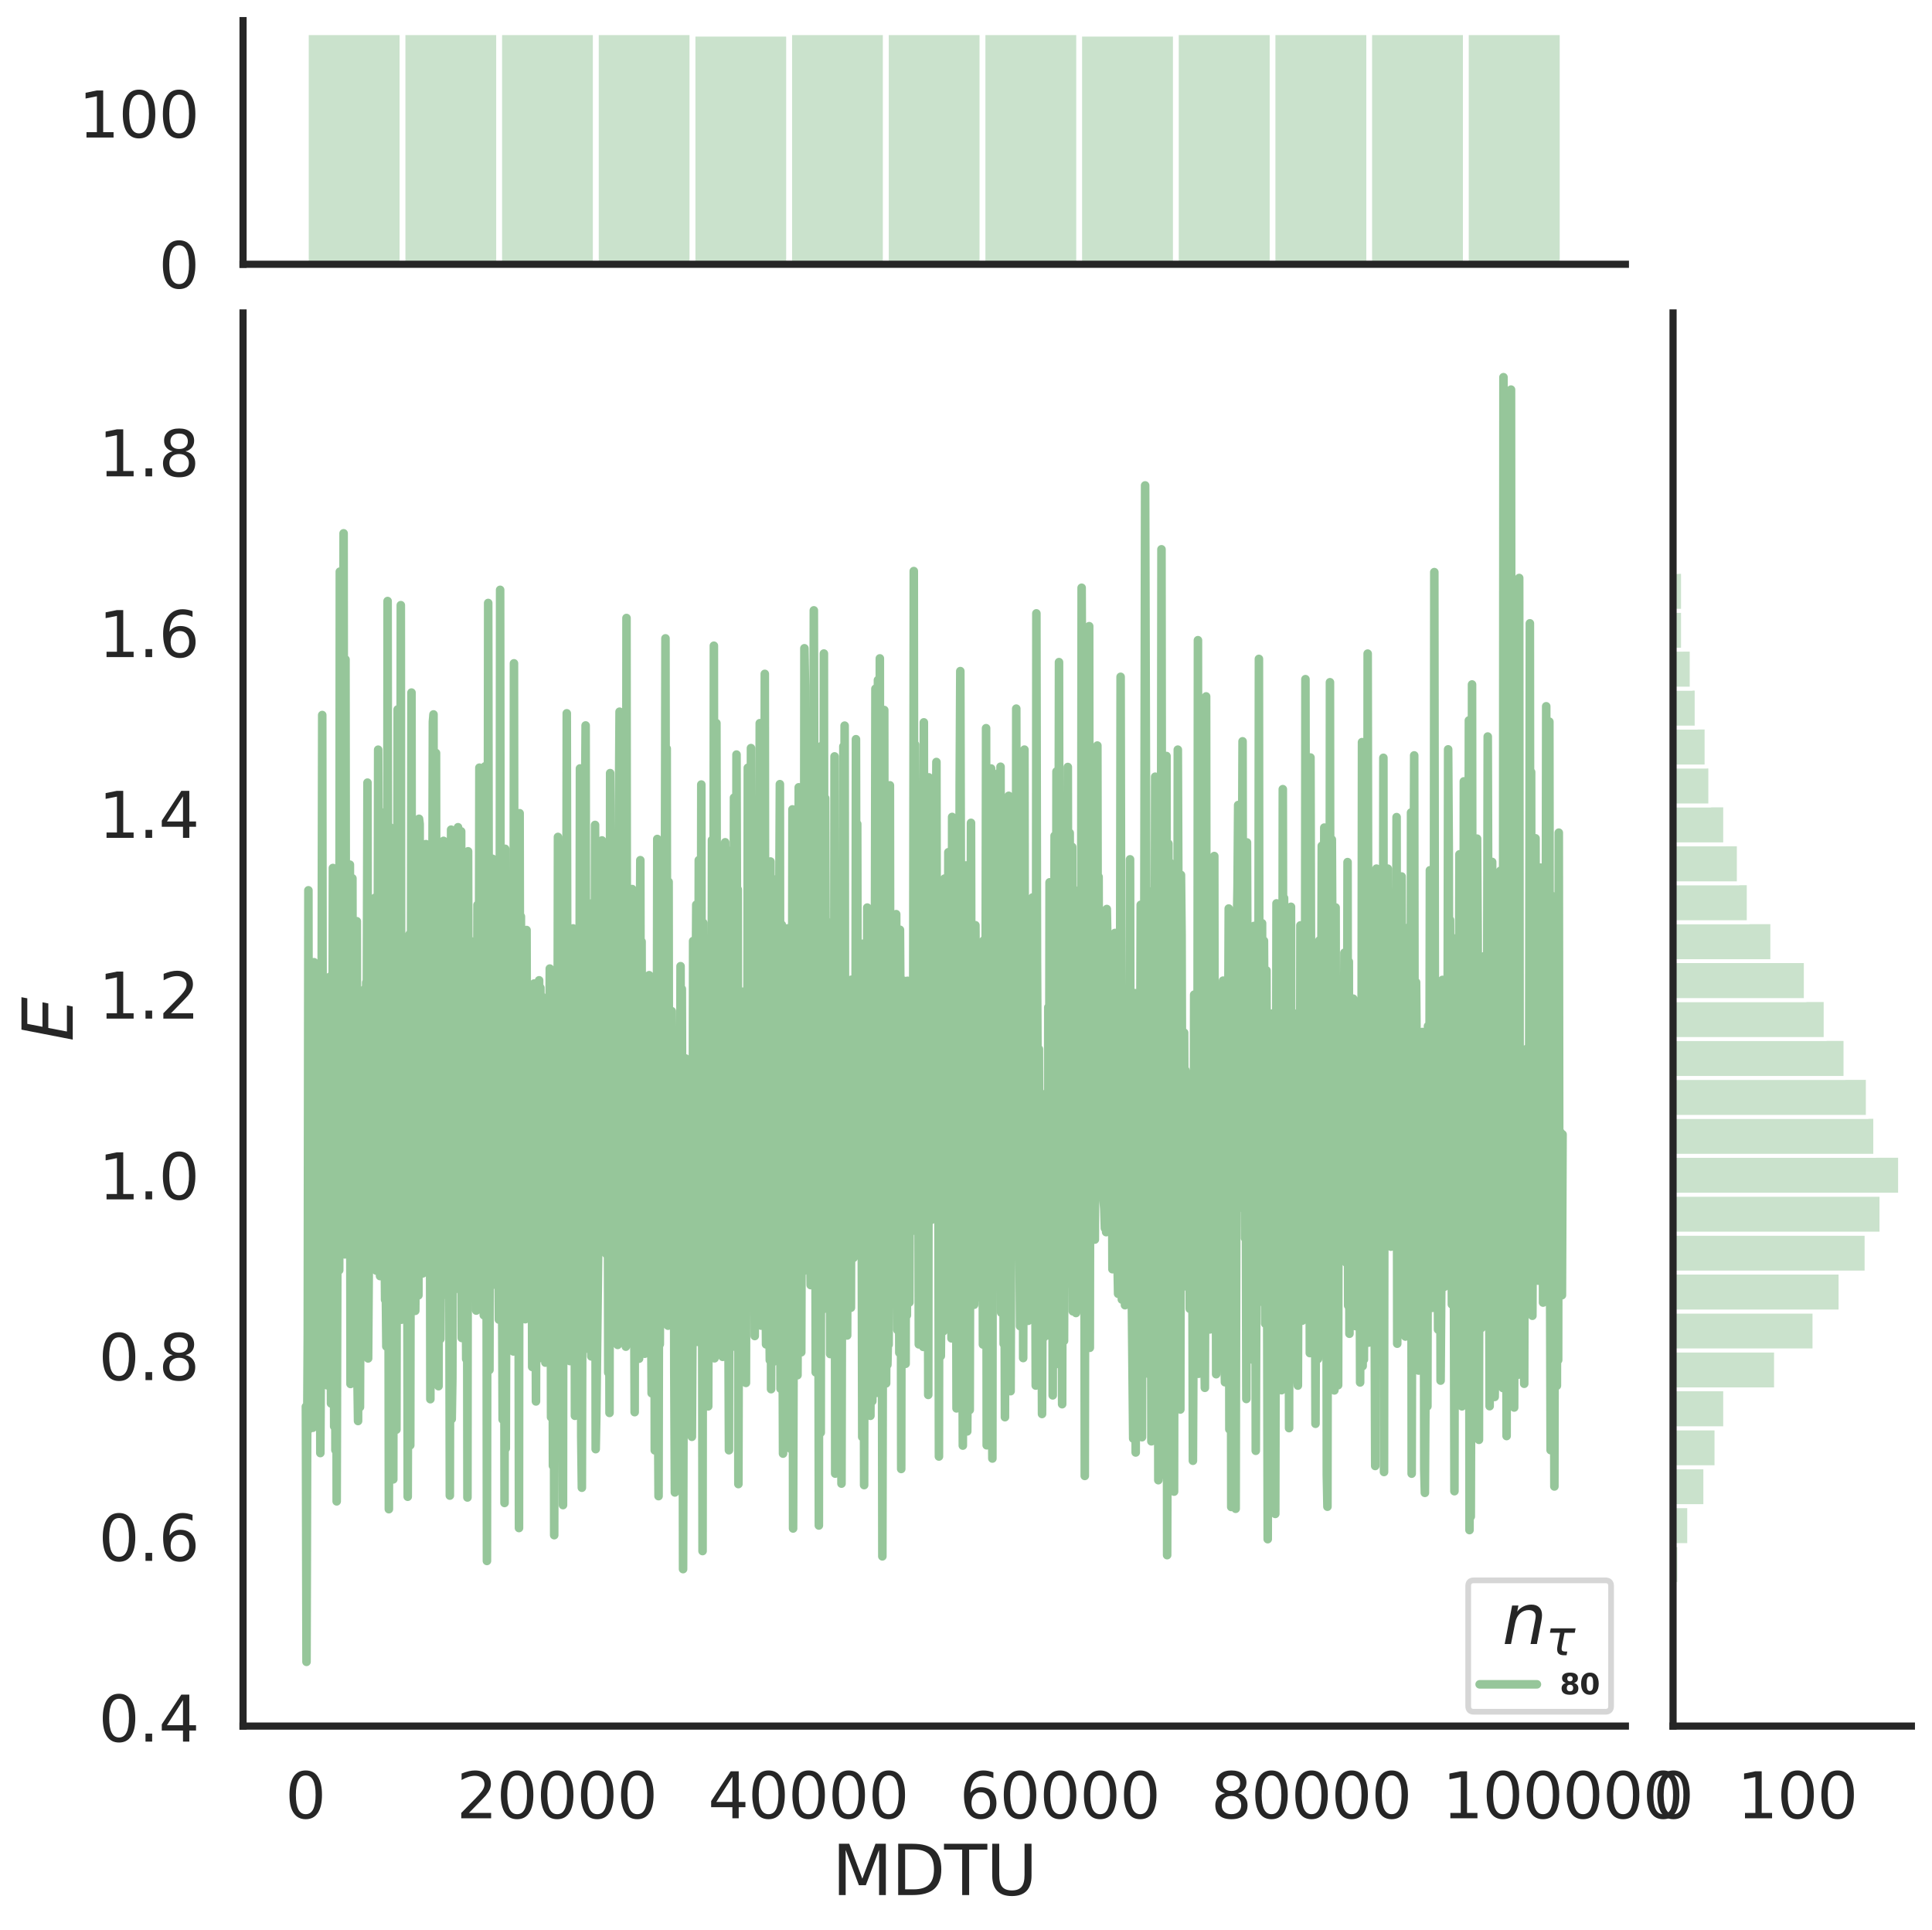 <?xml version="1.0" encoding="utf-8" standalone="no"?>
<!DOCTYPE svg PUBLIC "-//W3C//DTD SVG 1.1//EN"
  "http://www.w3.org/Graphics/SVG/1.1/DTD/svg11.dtd">
<svg height="674.159pt" version="1.1" viewBox="0 0 674.984 674.159" width="674.984pt" xmlns="http://www.w3.org/2000/svg" xmlns:xlink="http://www.w3.org/1999/xlink">
 <defs>
  <style type="text/css">*{stroke-linecap:butt;stroke-linejoin:round;}</style>
 </defs>
 <g id="figure_1">
  <g id="patch_1">
   <path d="M 0 674.159 
L 674.984 674.159 
L 674.984 0 
L 0 0 
z
" style="fill:#ffffff;"/>
  </g>
  <g id="axes_1">
   <g id="patch_2">
    <path d="M 84.914 602.94 
L 567.864 602.94 
L 567.864 109.327 
L 84.914 109.327 
z
" style="fill:none;"/>
   </g>
   <g id="matplotlib.axis_1">
    <g id="xtick_1">
     <g id="text_1">
      <!-- 0 -->
      <g style="fill:#262626;" transform="translate(99.648 635.157)scale(0.22 -0.22)">
       <defs>
        <path d="M 2034 4250 
Q 1547 4250 1301 3770 
Q 1056 3291 1056 2328 
Q 1056 1369 1301 889 
Q 1547 409 2034 409 
Q 2525 409 2770 889 
Q 3016 1369 3016 2328 
Q 3016 3291 2770 3770 
Q 2525 4250 2034 4250 
z
M 2034 4750 
Q 2819 4750 3233 4129 
Q 3647 3509 3647 2328 
Q 3647 1150 3233 529 
Q 2819 -91 2034 -91 
Q 1250 -91 836 529 
Q 422 1150 422 2328 
Q 422 3509 836 4129 
Q 1250 4750 2034 4750 
z
" id="DejaVuSans-30" transform="scale(0.016)"/>
       </defs>
       <use xlink:href="#DejaVuSans-30"/>
      </g>
     </g>
    </g>
    <g id="xtick_2">
     <g id="text_2">
      <!-- 20000 -->
      <g style="fill:#262626;" transform="translate(159.506 635.157)scale(0.22 -0.22)">
       <defs>
        <path d="M 1228 531 
L 3431 531 
L 3431 0 
L 469 0 
L 469 531 
Q 828 903 1448 1529 
Q 2069 2156 2228 2338 
Q 2531 2678 2651 2914 
Q 2772 3150 2772 3378 
Q 2772 3750 2511 3984 
Q 2250 4219 1831 4219 
Q 1534 4219 1204 4116 
Q 875 4013 500 3803 
L 500 4441 
Q 881 4594 1212 4672 
Q 1544 4750 1819 4750 
Q 2544 4750 2975 4387 
Q 3406 4025 3406 3419 
Q 3406 3131 3298 2873 
Q 3191 2616 2906 2266 
Q 2828 2175 2409 1742 
Q 1991 1309 1228 531 
z
" id="DejaVuSans-32" transform="scale(0.016)"/>
       </defs>
       <use xlink:href="#DejaVuSans-32"/>
       <use x="63.623" xlink:href="#DejaVuSans-30"/>
       <use x="127.246" xlink:href="#DejaVuSans-30"/>
       <use x="190.869" xlink:href="#DejaVuSans-30"/>
       <use x="254.492" xlink:href="#DejaVuSans-30"/>
      </g>
     </g>
    </g>
    <g id="xtick_3">
     <g id="text_3">
      <!-- 40000 -->
      <g style="fill:#262626;" transform="translate(247.359 635.157)scale(0.22 -0.22)">
       <defs>
        <path d="M 2419 4116 
L 825 1625 
L 2419 1625 
L 2419 4116 
z
M 2253 4666 
L 3047 4666 
L 3047 1625 
L 3713 1625 
L 3713 1100 
L 3047 1100 
L 3047 0 
L 2419 0 
L 2419 1100 
L 313 1100 
L 313 1709 
L 2253 4666 
z
" id="DejaVuSans-34" transform="scale(0.016)"/>
       </defs>
       <use xlink:href="#DejaVuSans-34"/>
       <use x="63.623" xlink:href="#DejaVuSans-30"/>
       <use x="127.246" xlink:href="#DejaVuSans-30"/>
       <use x="190.869" xlink:href="#DejaVuSans-30"/>
       <use x="254.492" xlink:href="#DejaVuSans-30"/>
      </g>
     </g>
    </g>
    <g id="xtick_4">
     <g id="text_4">
      <!-- 60000 -->
      <g style="fill:#262626;" transform="translate(335.212 635.157)scale(0.22 -0.22)">
       <defs>
        <path d="M 2113 2584 
Q 1688 2584 1439 2293 
Q 1191 2003 1191 1497 
Q 1191 994 1439 701 
Q 1688 409 2113 409 
Q 2538 409 2786 701 
Q 3034 994 3034 1497 
Q 3034 2003 2786 2293 
Q 2538 2584 2113 2584 
z
M 3366 4563 
L 3366 3988 
Q 3128 4100 2886 4159 
Q 2644 4219 2406 4219 
Q 1781 4219 1451 3797 
Q 1122 3375 1075 2522 
Q 1259 2794 1537 2939 
Q 1816 3084 2150 3084 
Q 2853 3084 3261 2657 
Q 3669 2231 3669 1497 
Q 3669 778 3244 343 
Q 2819 -91 2113 -91 
Q 1303 -91 875 529 
Q 447 1150 447 2328 
Q 447 3434 972 4092 
Q 1497 4750 2381 4750 
Q 2619 4750 2861 4703 
Q 3103 4656 3366 4563 
z
" id="DejaVuSans-36" transform="scale(0.016)"/>
       </defs>
       <use xlink:href="#DejaVuSans-36"/>
       <use x="63.623" xlink:href="#DejaVuSans-30"/>
       <use x="127.246" xlink:href="#DejaVuSans-30"/>
       <use x="190.869" xlink:href="#DejaVuSans-30"/>
       <use x="254.492" xlink:href="#DejaVuSans-30"/>
      </g>
     </g>
    </g>
    <g id="xtick_5">
     <g id="text_5">
      <!-- 80000 -->
      <g style="fill:#262626;" transform="translate(423.065 635.157)scale(0.22 -0.22)">
       <defs>
        <path d="M 2034 2216 
Q 1584 2216 1326 1975 
Q 1069 1734 1069 1313 
Q 1069 891 1326 650 
Q 1584 409 2034 409 
Q 2484 409 2743 651 
Q 3003 894 3003 1313 
Q 3003 1734 2745 1975 
Q 2488 2216 2034 2216 
z
M 1403 2484 
Q 997 2584 770 2862 
Q 544 3141 544 3541 
Q 544 4100 942 4425 
Q 1341 4750 2034 4750 
Q 2731 4750 3128 4425 
Q 3525 4100 3525 3541 
Q 3525 3141 3298 2862 
Q 3072 2584 2669 2484 
Q 3125 2378 3379 2068 
Q 3634 1759 3634 1313 
Q 3634 634 3220 271 
Q 2806 -91 2034 -91 
Q 1263 -91 848 271 
Q 434 634 434 1313 
Q 434 1759 690 2068 
Q 947 2378 1403 2484 
z
M 1172 3481 
Q 1172 3119 1398 2916 
Q 1625 2713 2034 2713 
Q 2441 2713 2670 2916 
Q 2900 3119 2900 3481 
Q 2900 3844 2670 4047 
Q 2441 4250 2034 4250 
Q 1625 4250 1398 4047 
Q 1172 3844 1172 3481 
z
" id="DejaVuSans-38" transform="scale(0.016)"/>
       </defs>
       <use xlink:href="#DejaVuSans-38"/>
       <use x="63.623" xlink:href="#DejaVuSans-30"/>
       <use x="127.246" xlink:href="#DejaVuSans-30"/>
       <use x="190.869" xlink:href="#DejaVuSans-30"/>
       <use x="254.492" xlink:href="#DejaVuSans-30"/>
      </g>
     </g>
    </g>
    <g id="xtick_6">
     <g id="text_6">
      <!-- 100000 -->
      <g style="fill:#262626;" transform="translate(503.919 635.157)scale(0.22 -0.22)">
       <defs>
        <path d="M 794 531 
L 1825 531 
L 1825 4091 
L 703 3866 
L 703 4441 
L 1819 4666 
L 2450 4666 
L 2450 531 
L 3481 531 
L 3481 0 
L 794 0 
L 794 531 
z
" id="DejaVuSans-31" transform="scale(0.016)"/>
       </defs>
       <use xlink:href="#DejaVuSans-31"/>
       <use x="63.623" xlink:href="#DejaVuSans-30"/>
       <use x="127.246" xlink:href="#DejaVuSans-30"/>
       <use x="190.869" xlink:href="#DejaVuSans-30"/>
       <use x="254.492" xlink:href="#DejaVuSans-30"/>
       <use x="318.115" xlink:href="#DejaVuSans-30"/>
      </g>
     </g>
    </g>
    <g id="text_7">
     <!-- MDTU -->
     <g style="fill:#262626;" transform="translate(290.683 661.968)scale(0.24 -0.24)">
      <defs>
       <path d="M 628 4666 
L 1569 4666 
L 2759 1491 
L 3956 4666 
L 4897 4666 
L 4897 0 
L 4281 0 
L 4281 4097 
L 3078 897 
L 2444 897 
L 1241 4097 
L 1241 0 
L 628 0 
L 628 4666 
z
" id="DejaVuSans-4d" transform="scale(0.016)"/>
       <path d="M 1259 4147 
L 1259 519 
L 2022 519 
Q 2988 519 3436 956 
Q 3884 1394 3884 2338 
Q 3884 3275 3436 3711 
Q 2988 4147 2022 4147 
L 1259 4147 
z
M 628 4666 
L 1925 4666 
Q 3281 4666 3915 4102 
Q 4550 3538 4550 2338 
Q 4550 1131 3912 565 
Q 3275 0 1925 0 
L 628 0 
L 628 4666 
z
" id="DejaVuSans-44" transform="scale(0.016)"/>
       <path d="M -19 4666 
L 3928 4666 
L 3928 4134 
L 2272 4134 
L 2272 0 
L 1638 0 
L 1638 4134 
L -19 4134 
L -19 4666 
z
" id="DejaVuSans-54" transform="scale(0.016)"/>
       <path d="M 556 4666 
L 1191 4666 
L 1191 1831 
Q 1191 1081 1462 751 
Q 1734 422 2344 422 
Q 2950 422 3222 751 
Q 3494 1081 3494 1831 
L 3494 4666 
L 4128 4666 
L 4128 1753 
Q 4128 841 3676 375 
Q 3225 -91 2344 -91 
Q 1459 -91 1007 375 
Q 556 841 556 1753 
L 556 4666 
z
" id="DejaVuSans-55" transform="scale(0.016)"/>
      </defs>
      <use xlink:href="#DejaVuSans-4d"/>
      <use x="86.279" xlink:href="#DejaVuSans-44"/>
      <use x="163.281" xlink:href="#DejaVuSans-54"/>
      <use x="224.365" xlink:href="#DejaVuSans-55"/>
     </g>
    </g>
   </g>
   <g id="matplotlib.axis_2">
    <g id="ytick_1">
     <g id="text_8">
      <!-- 0.4 -->
      <g style="fill:#262626;" transform="translate(34.428 608.367)scale(0.22 -0.22)">
       <defs>
        <path d="M 684 794 
L 1344 794 
L 1344 0 
L 684 0 
L 684 794 
z
" id="DejaVuSans-2e" transform="scale(0.016)"/>
       </defs>
       <use xlink:href="#DejaVuSans-30"/>
       <use x="63.623" xlink:href="#DejaVuSans-2e"/>
       <use x="95.41" xlink:href="#DejaVuSans-34"/>
      </g>
     </g>
    </g>
    <g id="ytick_2">
     <g id="text_9">
      <!-- 0.6 -->
      <g style="fill:#262626;" transform="translate(34.428 545.228)scale(0.22 -0.22)">
       <use xlink:href="#DejaVuSans-30"/>
       <use x="63.623" xlink:href="#DejaVuSans-2e"/>
       <use x="95.41" xlink:href="#DejaVuSans-36"/>
      </g>
     </g>
    </g>
    <g id="ytick_3">
     <g id="text_10">
      <!-- 0.8 -->
      <g style="fill:#262626;" transform="translate(34.428 482.09)scale(0.22 -0.22)">
       <use xlink:href="#DejaVuSans-30"/>
       <use x="63.623" xlink:href="#DejaVuSans-2e"/>
       <use x="95.41" xlink:href="#DejaVuSans-38"/>
      </g>
     </g>
    </g>
    <g id="ytick_4">
     <g id="text_11">
      <!-- 1.0 -->
      <g style="fill:#262626;" transform="translate(34.428 418.951)scale(0.22 -0.22)">
       <use xlink:href="#DejaVuSans-31"/>
       <use x="63.623" xlink:href="#DejaVuSans-2e"/>
       <use x="95.41" xlink:href="#DejaVuSans-30"/>
      </g>
     </g>
    </g>
    <g id="ytick_5">
     <g id="text_12">
      <!-- 1.2 -->
      <g style="fill:#262626;" transform="translate(34.428 355.812)scale(0.22 -0.22)">
       <use xlink:href="#DejaVuSans-31"/>
       <use x="63.623" xlink:href="#DejaVuSans-2e"/>
       <use x="95.41" xlink:href="#DejaVuSans-32"/>
      </g>
     </g>
    </g>
    <g id="ytick_6">
     <g id="text_13">
      <!-- 1.4 -->
      <g style="fill:#262626;" transform="translate(34.428 292.673)scale(0.22 -0.22)">
       <use xlink:href="#DejaVuSans-31"/>
       <use x="63.623" xlink:href="#DejaVuSans-2e"/>
       <use x="95.41" xlink:href="#DejaVuSans-34"/>
      </g>
     </g>
    </g>
    <g id="ytick_7">
     <g id="text_14">
      <!-- 1.6 -->
      <g style="fill:#262626;" transform="translate(34.428 229.534)scale(0.22 -0.22)">
       <use xlink:href="#DejaVuSans-31"/>
       <use x="63.623" xlink:href="#DejaVuSans-2e"/>
       <use x="95.41" xlink:href="#DejaVuSans-36"/>
      </g>
     </g>
    </g>
    <g id="ytick_8">
     <g id="text_15">
      <!-- 1.8 -->
      <g style="fill:#262626;" transform="translate(34.428 166.396)scale(0.22 -0.22)">
       <use xlink:href="#DejaVuSans-31"/>
       <use x="63.623" xlink:href="#DejaVuSans-2e"/>
       <use x="95.41" xlink:href="#DejaVuSans-38"/>
      </g>
     </g>
    </g>
    <g id="text_16">
     <!-- $E$ -->
     <g style="fill:#262626;" transform="translate(25.436 363.813)rotate(-90)scale(0.24 -0.24)">
      <defs>
       <path d="M 1081 4666 
L 4031 4666 
L 3928 4134 
L 1606 4134 
L 1338 2753 
L 3566 2753 
L 3463 2222 
L 1234 2222 
L 909 531 
L 3284 531 
L 3181 0 
L 172 0 
L 1081 4666 
z
" id="DejaVuSans-Oblique-45" transform="scale(0.016)"/>
      </defs>
      <use transform="translate(0 0.094)" xlink:href="#DejaVuSans-Oblique-45"/>
     </g>
    </g>
   </g>
   <g id="line2d_1">
    <path clip-path="url(#p3b773d1ea3)" d="M 106.867 491.347 
L 107.086 580.503 
L 107.306 503.946 
L 107.526 466.429 
L 107.745 310.998 
L 107.965 499.241 
L 108.184 353.173 
L 108.404 349.621 
L 108.624 446.49 
L 108.843 374.252 
L 109.063 477.072 
L 109.283 498.73 
L 109.722 336.119 
L 110.161 487.407 
L 110.6 357.024 
L 110.82 428.353 
L 111.04 426.441 
L 111.259 484.893 
L 111.699 389.49 
L 111.918 507.574 
L 112.138 464.94 
L 112.577 249.77 
L 112.797 420.74 
L 113.016 436.896 
L 113.236 353.328 
L 113.456 456.198 
L 113.675 461.013 
L 113.895 429.957 
L 114.114 369.278 
L 114.334 483.913 
L 114.554 441.165 
L 114.993 478.973 
L 115.213 341.202 
L 115.432 443.485 
L 115.652 490.237 
L 115.872 411.744 
L 116.091 432.57 
L 116.311 303.203 
L 116.53 376.436 
L 116.75 498.265 
L 116.97 307.911 
L 117.189 506.546 
L 117.409 332.564 
L 117.629 524.442 
L 117.848 442.865 
L 118.068 439.667 
L 118.288 434.478 
L 118.507 443.712 
L 118.727 199.684 
L 118.946 415.665 
L 119.166 262.638 
L 119.386 376.807 
L 119.605 429.27 
L 119.825 384.474 
L 120.045 186.296 
L 120.264 385.419 
L 120.484 438.172 
L 120.703 230.344 
L 120.923 418.878 
L 121.143 311.373 
L 121.362 412.832 
L 121.582 421.825 
L 121.802 310.279 
L 122.021 399.316 
L 122.241 302.038 
L 122.461 483.44 
L 122.68 360.746 
L 122.9 423.127 
L 123.119 306.805 
L 123.339 439.189 
L 123.559 326.967 
L 123.778 455.975 
L 123.998 428.521 
L 124.437 450.943 
L 124.657 321.796 
L 124.876 481.072 
L 125.096 496.382 
L 125.316 398.459 
L 125.535 415.372 
L 125.755 491.535 
L 125.975 435.877 
L 126.194 468.896 
L 126.634 398.619 
L 127.073 462.409 
L 127.292 429.943 
L 127.512 345.396 
L 127.732 383.886 
L 127.951 343.196 
L 128.171 346.807 
L 128.391 273.386 
L 128.61 474.514 
L 128.83 444.029 
L 129.049 441.321 
L 129.269 352.593 
L 129.489 327.887 
L 129.708 377.675 
L 129.928 348.148 
L 130.148 397.248 
L 130.367 346.167 
L 130.587 428.859 
L 130.807 392.04 
L 131.026 313.595 
L 131.246 362.659 
L 131.465 443.843 
L 131.685 441.185 
L 131.905 375.752 
L 132.124 261.877 
L 132.344 314.879 
L 132.564 286.483 
L 132.783 445.75 
L 133.003 418.526 
L 133.222 431.286 
L 133.442 414.73 
L 133.662 343.702 
L 133.881 372.75 
L 134.101 283.815 
L 134.321 425.317 
L 134.54 454.038 
L 134.76 446.706 
L 134.98 470.338 
L 135.199 422.832 
L 135.419 209.952 
L 135.858 527.173 
L 136.297 288.985 
L 136.517 400.094 
L 136.737 414.908 
L 136.956 440.594 
L 137.176 419.155 
L 137.396 516.765 
L 137.615 368.098 
L 137.835 363.354 
L 138.054 406.697 
L 138.274 412.989 
L 138.494 499.393 
L 138.933 247.82 
L 139.153 455.051 
L 139.372 435.17 
L 139.592 309.089 
L 139.811 393.071 
L 140.031 211.396 
L 140.251 460.982 
L 140.47 359.217 
L 140.69 426.753 
L 140.91 427.839 
L 141.129 458.274 
L 141.349 351.426 
L 141.569 372.364 
L 141.788 412.617 
L 142.008 425.586 
L 142.227 380.595 
L 142.447 522.829 
L 142.886 348.74 
L 143.106 326.322 
L 143.326 504.865 
L 143.765 241.927 
L 143.984 438.468 
L 144.204 418.16 
L 144.424 376.496 
L 144.643 387.177 
L 144.863 373.737 
L 145.083 457.888 
L 145.302 434.715 
L 145.522 435.598 
L 145.742 331.65 
L 145.961 369.835 
L 146.181 452.488 
L 146.4 286.018 
L 146.62 287.856 
L 146.84 429.688 
L 147.059 350.804 
L 147.279 409.456 
L 147.499 374.318 
L 147.718 444.815 
L 147.938 382.396 
L 148.157 359.337 
L 148.377 381.746 
L 148.597 379.584 
L 148.816 294.867 
L 149.036 320.457 
L 149.256 380.371 
L 149.475 371.838 
L 149.695 354.947 
L 149.915 376.269 
L 150.134 354.525 
L 150.354 488.752 
L 150.573 321.65 
L 150.793 413.071 
L 151.232 252.132 
L 151.452 249.561 
L 151.672 472.881 
L 151.891 331.017 
L 152.111 372.446 
L 152.331 263.029 
L 152.55 425.521 
L 152.77 422.294 
L 152.989 415.964 
L 153.209 484.214 
L 153.429 345.126 
L 153.648 428.505 
L 153.868 467.728 
L 154.088 435.155 
L 154.307 337.332 
L 154.527 376.143 
L 154.746 395.183 
L 154.966 293.719 
L 155.186 421.854 
L 155.405 370.623 
L 155.625 451.897 
L 155.845 374.466 
L 156.064 354.87 
L 156.284 452.48 
L 156.504 358.706 
L 156.943 424.887 
L 157.162 522.433 
L 157.602 289.809 
L 157.821 495.703 
L 158.041 481.534 
L 158.261 415.693 
L 158.48 450.842 
L 158.7 448.556 
L 158.919 361.347 
L 159.139 387.968 
L 159.359 358.27 
L 159.578 389.646 
L 160.018 288.961 
L 160.237 398.691 
L 160.457 401.832 
L 160.677 328.486 
L 161.116 290.41 
L 161.335 467.379 
L 161.555 392.722 
L 161.775 429.569 
L 161.994 434.897 
L 162.214 341.031 
L 162.434 376.22 
L 162.873 474.733 
L 163.092 363.76 
L 163.312 523.09 
L 163.532 297.37 
L 163.751 391.962 
L 163.971 403.822 
L 164.191 451.293 
L 164.41 328.688 
L 164.63 348.191 
L 164.85 451.46 
L 165.069 451.821 
L 165.289 356.446 
L 165.948 404.433 
L 166.167 357.577 
L 166.387 457.807 
L 166.826 316.09 
L 167.046 380.712 
L 167.266 383.579 
L 167.485 268.157 
L 167.705 385.596 
L 167.924 427.826 
L 168.144 417.602 
L 168.364 294.116 
L 168.583 412.362 
L 168.803 386.262 
L 169.023 459.421 
L 169.242 420.416 
L 169.462 267.692 
L 169.681 421.734 
L 169.901 347.439 
L 170.121 545.256 
L 170.56 210.631 
L 170.999 478.554 
L 171.219 365.276 
L 171.439 405.438 
L 171.658 359.225 
L 171.878 448.919 
L 172.097 299.992 
L 172.317 422.173 
L 172.537 426.555 
L 172.756 373.361 
L 173.196 387.889 
L 173.415 431.615 
L 173.635 413.221 
L 173.854 442.012 
L 174.074 420.141 
L 174.294 460.951 
L 174.513 410.544 
L 174.733 206.044 
L 174.953 385.854 
L 175.172 430.021 
L 175.392 444.419 
L 175.612 495.861 
L 175.831 427.548 
L 176.051 302.542 
L 176.27 525.005 
L 176.49 296.507 
L 176.71 505.956 
L 177.149 351.713 
L 177.369 323.503 
L 177.588 357.239 
L 177.808 461.788 
L 178.027 446.253 
L 178.247 460.129 
L 178.467 466.706 
L 178.686 320.939 
L 178.906 459.984 
L 179.126 376.976 
L 179.345 472.075 
L 179.565 231.714 
L 179.785 401.535 
L 180.004 396.262 
L 180.224 457.047 
L 180.443 379.811 
L 180.663 434.702 
L 181.102 404.295 
L 181.322 533.759 
L 181.542 284.068 
L 181.761 396.446 
L 181.981 320.122 
L 182.2 365.521 
L 182.42 335.508 
L 182.64 445.204 
L 182.859 396.969 
L 183.079 408.084 
L 183.299 379.344 
L 183.518 460.814 
L 183.738 445.401 
L 183.958 324.872 
L 184.177 409.958 
L 184.397 404.417 
L 184.616 422.069 
L 184.836 361.464 
L 185.056 438.261 
L 185.275 348.463 
L 185.495 363.525 
L 185.715 394.758 
L 185.934 477.495 
L 186.154 463.522 
L 186.374 425.39 
L 186.593 343.562 
L 186.813 349.49 
L 187.252 489.54 
L 187.472 398.912 
L 187.691 470.549 
L 187.911 474.741 
L 188.131 449.288 
L 188.35 342.435 
L 188.57 414.965 
L 188.789 345.034 
L 189.009 431.151 
L 189.229 347.99 
L 189.448 471.551 
L 189.668 355.022 
L 190.107 404.606 
L 190.327 467.525 
L 190.547 475.98 
L 190.766 413.731 
L 190.986 442.595 
L 191.205 405.434 
L 191.425 431.382 
L 191.645 359.962 
L 191.864 381.031 
L 192.084 338.335 
L 192.304 372.434 
L 192.523 495.054 
L 192.743 344.075 
L 192.962 394.134 
L 193.182 512.015 
L 193.402 388.777 
L 193.621 536.257 
L 193.841 392.81 
L 194.061 461.348 
L 194.28 373.639 
L 194.5 340.068 
L 194.72 422.468 
L 194.939 292.354 
L 195.159 366.861 
L 195.378 395.552 
L 195.598 404.582 
L 195.818 408.026 
L 196.037 458.814 
L 196.257 396.594 
L 196.477 429.447 
L 196.696 525.748 
L 196.916 322.404 
L 197.135 452.244 
L 197.355 406.41 
L 197.575 462.777 
L 197.794 389.415 
L 198.014 249.171 
L 198.234 371.525 
L 198.453 390.834 
L 198.673 434.514 
L 198.893 335.777 
L 199.112 475.438 
L 199.332 426.982 
L 199.551 345.032 
L 199.991 409.005 
L 200.21 324.305 
L 200.43 469.193 
L 200.65 355.166 
L 200.869 494.557 
L 201.309 329.548 
L 201.528 430.061 
L 201.967 383.291 
L 202.187 427.33 
L 202.407 400.925 
L 202.626 268.432 
L 202.846 328.713 
L 203.066 501.712 
L 203.285 519.68 
L 203.724 341.966 
L 203.944 438.466 
L 204.164 432.693 
L 204.383 285.573 
L 204.603 253.413 
L 204.823 442.922 
L 205.042 471.094 
L 205.262 394.872 
L 205.482 417.235 
L 205.701 340.754 
L 205.921 407.56 
L 206.14 391.514 
L 206.36 405.106 
L 206.58 473.802 
L 207.019 315.442 
L 207.239 447.817 
L 207.458 426.44 
L 207.678 421.182 
L 207.897 288.163 
L 208.117 506.206 
L 208.337 494.505 
L 208.996 436.392 
L 209.215 370.626 
L 209.435 377.111 
L 209.655 402.475 
L 210.094 316.42 
L 210.313 293.573 
L 210.533 386.437 
L 210.753 419.699 
L 210.972 390.244 
L 211.192 397.666 
L 211.631 418.335 
L 211.851 438.041 
L 212.07 335.74 
L 212.29 353.372 
L 212.51 479.47 
L 212.729 382.775 
L 212.949 493.557 
L 213.169 270.057 
L 213.608 436.271 
L 213.828 366.582 
L 214.047 431.544 
L 214.267 452.628 
L 214.706 392.071 
L 214.926 433.049 
L 215.145 320.111 
L 215.365 444.963 
L 215.585 467.661 
L 215.804 469.795 
L 216.243 281.31 
L 216.463 248.611 
L 216.683 261.776 
L 217.122 417.363 
L 217.342 400.836 
L 217.561 322.279 
L 217.781 445.749 
L 218.001 452.296 
L 218.22 433.25 
L 218.44 385.936 
L 218.659 470.41 
L 218.879 215.879 
L 219.099 428.608 
L 219.318 376.229 
L 219.538 361.387 
L 219.758 366.785 
L 220.197 459.388 
L 220.417 322.797 
L 220.636 379.801 
L 220.856 310.56 
L 221.075 430.046 
L 221.295 382.276 
L 221.734 493.285 
L 221.954 328.882 
L 222.174 400.323 
L 222.393 425.044 
L 222.613 429.301 
L 222.832 446.548 
L 223.052 394.878 
L 223.272 474.614 
L 223.491 339.11 
L 223.711 300.471 
L 223.931 434.013 
L 224.15 328.901 
L 224.37 414.312 
L 225.248 472.88 
L 225.468 470.422 
L 225.688 441.099 
L 225.907 389.717 
L 226.127 369.923 
L 226.347 409.116 
L 226.786 340.649 
L 227.005 427.836 
L 227.225 411.119 
L 227.664 486.672 
L 228.104 399.469 
L 228.323 484.211 
L 228.543 370.837 
L 228.763 506.629 
L 229.202 360.314 
L 229.421 417.218 
L 229.641 293.066 
L 229.861 483.195 
L 230.08 522.62 
L 230.3 409.332 
L 230.52 469.562 
L 230.959 350.111 
L 231.178 418.161 
L 231.398 373.368 
L 231.618 405.508 
L 231.837 375.769 
L 232.057 429.717 
L 232.496 222.993 
L 232.716 396.185 
L 232.936 261.498 
L 233.155 446.949 
L 233.375 463.074 
L 233.594 308.032 
L 233.814 462.057 
L 234.034 419.356 
L 234.253 462.62 
L 234.473 433.028 
L 234.693 353.207 
L 234.912 402.577 
L 235.132 369.455 
L 235.352 370.518 
L 235.571 478.315 
L 235.791 521.334 
L 236.01 430.381 
L 236.23 402.604 
L 236.45 432.018 
L 236.669 378.816 
L 236.889 378.199 
L 237.109 479.808 
L 237.328 390.674 
L 237.548 430.568 
L 237.767 337.502 
L 237.987 445.154 
L 238.207 345.45 
L 238.426 425.275 
L 238.646 548.111 
L 238.866 469.945 
L 239.525 369.728 
L 239.744 407.538 
L 239.964 414.738 
L 240.183 442.107 
L 240.403 416.686 
L 240.623 464.41 
L 240.842 384.957 
L 241.062 385.988 
L 241.282 438.669 
L 241.501 422.31 
L 241.721 501.893 
L 241.94 463.411 
L 242.16 328.701 
L 242.38 414.421 
L 242.599 405.955 
L 242.819 358.998 
L 243.039 350.631 
L 243.258 316.029 
L 243.478 341.7 
L 243.698 468.726 
L 243.917 427.372 
L 244.137 300.462 
L 244.356 445.225 
L 244.576 393.518 
L 244.796 417.667 
L 245.015 274.05 
L 245.455 541.804 
L 245.674 322.338 
L 245.894 387.258 
L 246.113 348.082 
L 246.333 426.008 
L 246.553 384.43 
L 246.772 422.368 
L 246.992 337.62 
L 247.431 491.257 
L 247.651 409.863 
L 247.871 402.08 
L 248.09 413.456 
L 248.31 471.484 
L 248.529 418.196 
L 248.749 293.429 
L 249.188 438.378 
L 249.408 225.56 
L 249.628 474.475 
L 250.287 252.596 
L 250.506 354.791 
L 250.726 378.664 
L 250.945 427.527 
L 251.165 362.194 
L 251.385 422.724 
L 251.604 369.146 
L 251.824 353.469 
L 252.044 362.501 
L 252.263 379.783 
L 252.483 473.963 
L 252.702 444.68 
L 252.922 462.491 
L 253.142 425.324 
L 253.361 294.222 
L 253.581 423.632 
L 253.801 459.965 
L 254.02 406.058 
L 254.24 297.103 
L 254.46 455.277 
L 254.679 506.589 
L 254.899 340.685 
L 255.118 369.216 
L 255.338 372.134 
L 255.558 325.974 
L 255.777 378.047 
L 255.997 397.103 
L 256.217 433.395 
L 256.436 278.635 
L 256.656 359.42 
L 256.875 331.105 
L 257.095 470.572 
L 257.315 263.582 
L 257.534 345.569 
L 257.754 310.687 
L 257.974 518.411 
L 258.193 425.482 
L 258.413 412.35 
L 258.633 407.79 
L 258.852 440.66 
L 259.511 346.41 
L 259.731 436.222 
L 260.17 377.952 
L 260.609 483.068 
L 260.829 377.088 
L 261.048 415.796 
L 261.268 268.189 
L 261.488 379.5 
L 261.707 429.111 
L 261.927 329.426 
L 262.147 435.648 
L 262.366 261.323 
L 262.586 450.076 
L 262.806 384.908 
L 263.025 434.174 
L 263.245 368.889 
L 263.464 377.169 
L 263.684 466.688 
L 263.904 327.006 
L 264.123 355.525 
L 264.343 413.985 
L 264.563 285.588 
L 264.782 432.343 
L 265.002 302.664 
L 265.221 356.739 
L 265.441 252.624 
L 265.661 456.326 
L 265.88 463.05 
L 266.32 387.427 
L 266.539 304.894 
L 266.759 442.065 
L 266.979 438.31 
L 267.198 235.392 
L 267.418 441.529 
L 267.637 469.601 
L 267.857 347.203 
L 268.077 399.381 
L 268.296 403.618 
L 268.516 402.707 
L 268.736 452.156 
L 268.955 475.152 
L 269.175 300.934 
L 269.395 485.252 
L 269.614 308.697 
L 269.834 385.223 
L 270.053 412.361 
L 270.273 475.651 
L 270.493 424.374 
L 270.712 307.242 
L 270.932 426.777 
L 271.152 350.112 
L 271.371 344.869 
L 271.591 472.001 
L 271.81 418.56 
L 272.03 336.713 
L 272.25 318.297 
L 272.469 273.918 
L 272.689 485.079 
L 272.909 357.15 
L 273.128 323.023 
L 273.348 446.939 
L 273.568 507.765 
L 274.007 396.523 
L 274.446 492.221 
L 274.666 430.427 
L 274.885 335.914 
L 275.105 324.3 
L 275.544 419.449 
L 275.764 425.918 
L 275.983 493.238 
L 276.203 506.086 
L 276.423 348.156 
L 276.642 422.554 
L 276.862 282.731 
L 277.082 533.924 
L 277.521 384.187 
L 277.741 404.503 
L 277.96 293.332 
L 278.18 417.841 
L 278.399 373.347 
L 278.619 480.378 
L 278.839 426.728 
L 279.058 275.016 
L 279.278 364.447 
L 279.498 378.203 
L 279.717 326.18 
L 279.937 472.366 
L 280.156 389.314 
L 280.596 444.108 
L 280.815 415.377 
L 281.035 226.452 
L 281.255 239.835 
L 281.474 377.045 
L 282.133 405.756 
L 282.353 342.897 
L 282.572 357.959 
L 282.792 410.121 
L 283.231 448.892 
L 283.451 345.336 
L 283.671 427.495 
L 283.89 395.66 
L 284.11 335.409 
L 284.33 213.207 
L 284.549 306.008 
L 284.769 346.337 
L 284.988 479.381 
L 285.428 404.714 
L 285.647 434.327 
L 285.867 407.456 
L 286.087 532.879 
L 286.306 279.761 
L 286.745 500.433 
L 286.965 260.592 
L 287.185 297.63 
L 287.404 273.822 
L 287.624 457.315 
L 287.844 228.291 
L 288.063 406.647 
L 288.283 278.819 
L 288.503 350.411 
L 288.722 321.665 
L 288.942 384.488 
L 289.161 367.288 
L 289.381 420.917 
L 289.601 441.469 
L 289.82 360.399 
L 290.04 472.987 
L 290.26 414.625 
L 290.479 455.539 
L 290.699 371.704 
L 290.918 365.347 
L 291.138 431.726 
L 291.358 404.94 
L 291.577 264.222 
L 291.797 514.755 
L 292.017 407.439 
L 292.236 391.024 
L 292.456 454.452 
L 292.676 373.472 
L 292.895 390.51 
L 293.115 383.58 
L 293.334 400.445 
L 293.554 389.475 
L 293.774 389.27 
L 293.993 518.246 
L 294.213 420.455 
L 294.433 460.714 
L 294.652 260.716 
L 294.872 405.815 
L 295.091 253.475 
L 295.311 442.861 
L 295.75 462.859 
L 295.97 466.503 
L 296.19 383.389 
L 296.629 356.967 
L 296.849 395.178 
L 297.068 362.685 
L 297.288 456.814 
L 297.507 342.222 
L 297.727 431.44 
L 297.947 379.229 
L 298.166 439.417 
L 298.386 416.487 
L 298.606 407.006 
L 298.825 426.237 
L 299.045 258.213 
L 299.265 380.679 
L 299.484 287.805 
L 299.704 398.222 
L 299.923 388.849 
L 300.143 331.231 
L 300.363 384.215 
L 300.582 355.846 
L 301.022 408.369 
L 301.241 501.954 
L 301.461 329.665 
L 301.68 354.899 
L 301.9 518.77 
L 302.12 364.579 
L 302.339 410.683 
L 302.559 390.624 
L 302.779 440.741 
L 302.998 317.025 
L 303.218 451.928 
L 303.438 471.659 
L 303.657 327.191 
L 303.877 383.65 
L 304.096 494.559 
L 304.316 404.206 
L 304.536 391.488 
L 304.755 489.471 
L 304.975 460.64 
L 305.195 446.59 
L 305.414 476.624 
L 305.853 240.578 
L 306.073 429.457 
L 306.293 486.543 
L 306.512 390.767 
L 306.732 237.541 
L 306.952 435.004 
L 307.171 403.455 
L 307.391 229.989 
L 307.611 471.188 
L 307.83 469.19 
L 308.05 405.4 
L 308.269 543.652 
L 308.928 248.022 
L 309.148 449.316 
L 309.368 319.098 
L 309.587 483.234 
L 309.807 392.031 
L 310.026 476.762 
L 310.246 466.689 
L 310.466 469.725 
L 310.685 410.361 
L 310.905 274.324 
L 311.125 445.846 
L 311.344 435.264 
L 311.784 381.978 
L 312.003 385.882 
L 312.223 348.906 
L 312.442 355.772 
L 312.662 430.4 
L 312.882 419.474 
L 313.101 319.332 
L 313.541 464.604 
L 313.76 343.078 
L 314.199 472.539 
L 314.419 324.79 
L 314.639 359.345 
L 314.858 513.132 
L 315.078 359.396 
L 315.517 414.563 
L 315.737 342.585 
L 315.957 410.379 
L 316.176 403.25 
L 316.396 476.395 
L 316.615 355.067 
L 316.835 459.465 
L 317.055 342.617 
L 317.274 430.934 
L 317.494 452.695 
L 317.714 454.957 
L 317.933 372.803 
L 318.153 345.64 
L 318.373 387.976 
L 318.592 402.694 
L 318.812 429.968 
L 319.031 367.67 
L 319.251 199.481 
L 319.471 398.515 
L 319.69 260.054 
L 319.91 314.606 
L 320.13 305.034 
L 320.569 333.556 
L 320.788 372.738 
L 321.008 469.602 
L 321.228 380.333 
L 321.447 352.307 
L 321.667 408.527 
L 322.106 371.238 
L 322.326 448.397 
L 322.546 470.49 
L 322.765 252.332 
L 322.985 394.099 
L 323.204 440.273 
L 323.424 362.565 
L 323.644 420.66 
L 323.863 407.781 
L 324.083 290.465 
L 324.303 487.264 
L 324.522 271.546 
L 324.742 416.74 
L 324.961 414.698 
L 325.181 407.085 
L 325.401 426.121 
L 325.62 395.627 
L 325.84 329.351 
L 326.06 405.864 
L 326.279 377.955 
L 326.499 371.326 
L 327.158 266.175 
L 327.377 387.988 
L 327.597 402.158 
L 327.817 396.411 
L 328.036 508.784 
L 328.256 351.936 
L 328.476 312.863 
L 328.695 473.679 
L 329.134 421.932 
L 329.354 338.588 
L 329.574 465.047 
L 329.793 459.012 
L 330.013 306.894 
L 330.233 373.924 
L 330.452 405.271 
L 330.672 330.314 
L 330.892 381.572 
L 331.111 404.598 
L 331.331 297.698 
L 331.55 374.457 
L 331.77 347.248 
L 331.99 456.57 
L 332.209 419.036 
L 332.429 467.505 
L 332.649 285.37 
L 332.868 444.842 
L 333.088 370.723 
L 333.308 417.087 
L 333.527 341.663 
L 333.747 345.729 
L 333.966 401.204 
L 334.186 491.97 
L 334.406 408.664 
L 334.625 448.806 
L 334.845 337.143 
L 335.065 409.089 
L 335.284 274.069 
L 335.504 234.426 
L 335.723 318.127 
L 335.943 456.858 
L 336.163 433.969 
L 336.382 504.964 
L 336.602 418.374 
L 336.822 457.446 
L 337.041 344.193 
L 337.261 399.834 
L 337.481 302.316 
L 337.92 500.005 
L 338.139 472.229 
L 338.359 458.877 
L 338.579 393.682 
L 338.798 492.519 
L 339.238 287.434 
L 339.457 395.942 
L 339.677 328.613 
L 339.896 360.226 
L 340.336 455.762 
L 340.555 411.537 
L 340.775 323.193 
L 341.214 394.845 
L 341.434 395.302 
L 341.654 367.018 
L 341.873 367.453 
L 342.093 368.455 
L 342.312 351.038 
L 342.752 453.427 
L 342.971 393.403 
L 343.191 382.583 
L 343.411 469.655 
L 343.63 328.546 
L 343.85 405.426 
L 344.069 413.459 
L 344.289 378.736 
L 344.509 254.372 
L 344.728 504.86 
L 344.948 381.78 
L 345.168 409.235 
L 345.387 420.884 
L 345.607 400.214 
L 345.827 361.752 
L 346.046 417.327 
L 346.266 268.45 
L 346.485 468.507 
L 346.705 509.483 
L 346.925 313.066 
L 347.144 417.516 
L 347.364 397.326 
L 347.584 358.721 
L 347.803 411.812 
L 348.023 403.586 
L 348.243 407.006 
L 348.462 417.391 
L 348.682 413.416 
L 348.901 270 
L 349.341 348.023 
L 349.56 267.83 
L 349.78 458.512 
L 350 345.311 
L 350.219 339.049 
L 350.658 469.428 
L 350.878 416.612 
L 351.098 495.036 
L 351.317 417.713 
L 351.537 446.974 
L 351.757 429.746 
L 351.976 455.513 
L 352.196 422.848 
L 352.416 277.992 
L 352.635 478.031 
L 352.855 316.919 
L 353.074 485.958 
L 353.514 349.204 
L 353.733 397.235 
L 353.953 420.251 
L 354.173 336.979 
L 354.392 409.765 
L 354.612 381.761 
L 354.831 437.405 
L 355.051 247.537 
L 355.271 387.412 
L 355.49 302.866 
L 355.71 399.77 
L 355.93 436.676 
L 356.149 428.567 
L 356.369 463.236 
L 356.589 440.87 
L 356.808 383.443 
L 357.028 451.222 
L 357.247 340.37 
L 357.467 474.386 
L 357.687 393.195 
L 357.906 261.848 
L 358.126 399.395 
L 358.346 406.498 
L 358.565 377.572 
L 358.785 436.623 
L 359.004 445.758 
L 359.224 461.372 
L 359.444 405.657 
L 359.663 429.56 
L 359.883 390.727 
L 360.103 391.515 
L 360.322 421.239 
L 360.762 313.48 
L 360.981 373.533 
L 361.201 350.612 
L 361.42 416.427 
L 361.64 417.133 
L 361.86 483.997 
L 362.079 214.265 
L 362.299 335.535 
L 362.519 377.222 
L 362.738 469.015 
L 362.958 366.453 
L 363.177 440.332 
L 363.397 400.528 
L 363.617 383.603 
L 364.056 493.924 
L 364.495 390.011 
L 364.715 467.158 
L 365.154 417.941 
L 365.374 410.85 
L 365.593 381.894 
L 365.813 406.673 
L 366.033 466.431 
L 366.252 351.842 
L 366.472 455.487 
L 366.692 308.215 
L 367.131 367.075 
L 367.351 443.062 
L 367.57 364.447 
L 367.79 487.414 
L 368.009 352.445 
L 368.229 372.639 
L 368.449 291.936 
L 368.668 476.641 
L 368.888 432.11 
L 369.108 269.477 
L 369.327 290.064 
L 369.547 398.086 
L 369.766 360.475 
L 369.986 231.291 
L 370.206 396.514 
L 370.425 458.65 
L 370.645 442.089 
L 370.865 414.381 
L 371.084 490.505 
L 371.524 294.362 
L 371.743 468.376 
L 372.182 307.271 
L 372.402 448.688 
L 372.622 402.464 
L 372.841 415.207 
L 373.061 267.927 
L 373.281 382.997 
L 373.5 363.246 
L 373.72 290.955 
L 373.939 349.488 
L 374.159 346.057 
L 374.379 351.911 
L 374.598 295.846 
L 374.818 458.048 
L 375.038 427.896 
L 375.257 361.629 
L 375.697 443.914 
L 375.916 458.649 
L 376.136 350.084 
L 376.355 432.643 
L 376.575 421.606 
L 377.014 313.738 
L 377.234 310.75 
L 377.673 382.271 
L 377.893 205.311 
L 378.112 264.884 
L 378.332 368.318 
L 378.552 399.145 
L 378.771 345.332 
L 378.991 515.561 
L 379.211 381.062 
L 379.43 407.729 
L 379.65 307.708 
L 379.87 349.238 
L 380.089 338.74 
L 380.309 423.789 
L 380.528 218.733 
L 380.748 470.803 
L 380.968 335.922 
L 381.187 274.107 
L 381.407 415.805 
L 381.627 385.72 
L 382.066 290.118 
L 382.286 341.988 
L 382.505 433.004 
L 382.944 345.522 
L 383.164 342.799 
L 383.384 260.434 
L 383.603 384.76 
L 383.823 306.288 
L 384.043 403.258 
L 384.262 377.725 
L 384.482 376.798 
L 384.701 339.997 
L 384.921 368.666 
L 385.141 336.69 
L 385.58 419.448 
L 385.8 422.252 
L 386.019 429.04 
L 386.239 417.162 
L 386.459 430.399 
L 386.678 317.533 
L 386.898 328.99 
L 387.117 372.365 
L 387.337 381.789 
L 387.557 367.595 
L 387.776 365.592 
L 387.996 423.899 
L 388.216 350.894 
L 388.435 382.878 
L 388.655 443.347 
L 388.874 386.251 
L 389.094 394.449 
L 389.314 397.72 
L 389.533 325.901 
L 389.753 402.444 
L 389.973 386.446 
L 390.192 384.679 
L 390.412 439.904 
L 390.632 451.931 
L 390.851 412.587 
L 391.071 338.89 
L 391.29 372.99 
L 391.51 236.423 
L 391.949 453.948 
L 392.389 378.728 
L 392.608 419.034 
L 392.828 416.985 
L 393.047 455.926 
L 393.267 383.377 
L 393.487 396.269 
L 393.706 438.588 
L 393.926 426.744 
L 394.146 442.316 
L 394.585 425.198 
L 394.805 300.176 
L 395.024 427.812 
L 395.244 357.7 
L 395.463 457.795 
L 395.903 502.51 
L 396.122 466.799 
L 396.342 347.852 
L 396.562 346.93 
L 396.781 507.372 
L 397.001 366.044 
L 397.221 366.084 
L 397.44 378.291 
L 397.879 429.345 
L 398.099 351.654 
L 398.319 384.623 
L 398.538 316.06 
L 398.978 502.035 
L 399.197 370.187 
L 399.417 381.345 
L 399.636 403.175 
L 400.076 169.566 
L 400.515 330.719 
L 400.735 433.488 
L 400.954 465.288 
L 401.174 371.1 
L 401.394 479.966 
L 401.613 439.925 
L 401.833 311.422 
L 402.052 387.324 
L 402.272 503.471 
L 402.492 350.67 
L 402.711 365.659 
L 402.931 414.851 
L 403.151 381.717 
L 403.37 386.83 
L 403.59 271.315 
L 403.809 446.28 
L 404.029 306.386 
L 404.249 285.614 
L 404.468 318.597 
L 404.688 517.049 
L 404.908 466.755 
L 405.127 453.551 
L 405.347 373.907 
L 405.567 366.726 
L 405.786 191.883 
L 406.006 369.373 
L 406.225 328.464 
L 406.445 373.158 
L 406.665 352.994 
L 406.884 515.274 
L 407.104 330.789 
L 407.324 453.977 
L 407.543 264.089 
L 407.763 543.232 
L 407.982 469.731 
L 408.202 294.697 
L 408.422 412.174 
L 408.641 301.207 
L 409.081 427.733 
L 409.3 418.208 
L 409.52 316.875 
L 409.74 423.585 
L 409.959 395.598 
L 410.179 521.039 
L 410.398 360.14 
L 410.618 439.685 
L 410.838 395.178 
L 411.057 424.349 
L 411.277 418.568 
L 411.497 261.865 
L 412.375 492.357 
L 412.595 305.614 
L 412.814 326.638 
L 413.034 405.005 
L 413.254 434.547 
L 413.693 360.706 
L 413.913 412.85 
L 414.132 373.84 
L 414.352 375.806 
L 414.571 394.409 
L 414.791 449.517 
L 415.011 393.888 
L 415.23 389.613 
L 415.45 404.378 
L 415.67 457.17 
L 416.109 411.896 
L 416.329 415.115 
L 416.548 425.217 
L 416.768 510.26 
L 416.987 463.857 
L 417.207 347.446 
L 417.427 388.263 
L 417.646 387.616 
L 418.086 365.693 
L 418.305 454.048 
L 418.525 223.634 
L 418.744 479.877 
L 418.964 443.047 
L 419.184 471.733 
L 419.403 355.004 
L 419.623 404.265 
L 419.843 309.875 
L 420.062 413.246 
L 420.282 358.503 
L 420.502 468.017 
L 420.721 466.984 
L 420.941 484.78 
L 421.16 417.089 
L 421.38 243.266 
L 421.6 456.352 
L 421.819 408.695 
L 422.039 336.288 
L 422.259 311.408 
L 422.698 464.393 
L 422.917 376.567 
L 423.137 375.116 
L 423.357 301.691 
L 423.576 371.635 
L 423.796 300.38 
L 424.016 452.837 
L 424.235 299.029 
L 424.455 450.427 
L 424.675 369.491 
L 424.894 480.024 
L 425.114 404.037 
L 425.333 400.849 
L 425.553 434.432 
L 425.773 449.79 
L 425.992 344.95 
L 426.212 442.86 
L 426.432 446.995 
L 426.871 354.685 
L 427.09 353.433 
L 427.31 342.553 
L 427.749 470.414 
L 427.969 482.828 
L 428.189 441.813 
L 428.408 352.866 
L 428.628 353.916 
L 428.848 384.795 
L 429.067 367.328 
L 429.287 317.361 
L 429.506 499.28 
L 429.946 369.899 
L 430.165 526.402 
L 430.385 442.921 
L 430.605 414.447 
L 431.044 506.542 
L 431.264 504.555 
L 431.483 409.238 
L 431.703 527.03 
L 432.142 322.179 
L 432.362 309.828 
L 432.581 281.211 
L 432.801 418.266 
L 433.021 320.04 
L 433.24 348.16 
L 433.46 304.358 
L 433.679 421.825 
L 433.899 310.179 
L 434.119 258.95 
L 434.338 403.269 
L 434.558 404.135 
L 434.778 357.37 
L 434.997 432.554 
L 435.217 386.681 
L 435.437 488.68 
L 435.656 294.274 
L 436.095 419.768 
L 436.315 330.192 
L 436.535 472.166 
L 436.754 384.961 
L 436.974 456.862 
L 437.413 335.425 
L 437.633 474.931 
L 437.852 420.743 
L 438.072 323.455 
L 438.292 364.977 
L 438.511 347.59 
L 438.731 506.774 
L 439.17 374.183 
L 439.39 455.121 
L 439.61 392.973 
L 439.829 230.163 
L 440.049 416.986 
L 440.268 337.497 
L 440.488 404.591 
L 440.708 400.344 
L 440.927 322.497 
L 441.147 439.315 
L 441.367 335.279 
L 441.586 328.624 
L 441.806 365.674 
L 442.025 462.374 
L 442.245 419.38 
L 442.465 338.985 
L 442.904 537.652 
L 443.124 448.892 
L 443.343 527.171 
L 443.563 464.484 
L 443.783 483.154 
L 444.002 361.259 
L 444.222 354.068 
L 444.441 363.993 
L 444.661 400.538 
L 444.881 401.523 
L 445.1 393.208 
L 445.32 393.659 
L 445.54 528.827 
L 445.979 315.568 
L 446.199 421.566 
L 446.418 356.703 
L 447.077 431.046 
L 447.297 460.859 
L 447.516 362.096 
L 447.736 485.615 
L 447.956 440.221 
L 448.175 275.671 
L 448.395 405.188 
L 448.614 313.702 
L 448.834 460.63 
L 449.054 354.145 
L 449.273 448.85 
L 449.713 396.596 
L 449.932 388.747 
L 450.152 396.316 
L 450.372 498.863 
L 450.591 328.359 
L 450.811 353.156 
L 451.03 316.763 
L 451.25 443.585 
L 451.47 437.682 
L 451.689 353.733 
L 452.129 470.254 
L 452.348 376.191 
L 452.568 474.658 
L 452.787 435.493 
L 453.007 372.788 
L 453.227 479.51 
L 453.446 484.004 
L 453.886 356.389 
L 454.105 454.832 
L 454.325 323.25 
L 454.545 343.552 
L 454.764 428.927 
L 454.984 461.327 
L 455.203 425.099 
L 455.423 433.846 
L 455.643 394.664 
L 455.862 441.672 
L 456.082 237.242 
L 456.302 378.352 
L 456.521 398.007 
L 456.741 450.771 
L 456.96 362.275 
L 457.18 409.852 
L 457.4 355.753 
L 457.619 472.649 
L 457.839 264.613 
L 458.278 429.971 
L 458.498 425.316 
L 458.937 404.432 
L 459.157 418.079 
L 459.376 424.645 
L 459.596 497.34 
L 460.035 352.487 
L 460.255 455.992 
L 460.475 474.697 
L 460.694 456.839 
L 460.914 328.543 
L 461.133 405.143 
L 461.353 362.261 
L 461.573 365.896 
L 461.792 295.457 
L 462.232 443.382 
L 462.451 385.822 
L 462.671 289.09 
L 462.891 414.862 
L 463.33 370.219 
L 463.549 515.165 
L 463.769 526.307 
L 463.989 370.067 
L 464.208 450.233 
L 464.428 484.407 
L 464.648 238.321 
L 464.867 444.626 
L 465.087 412.121 
L 465.307 293.252 
L 465.526 337.715 
L 465.746 325.36 
L 465.965 452.574 
L 466.185 485.683 
L 466.405 483.869 
L 466.624 316.987 
L 466.844 448.562 
L 467.064 450.212 
L 467.283 342.409 
L 467.503 483.867 
L 467.722 367.848 
L 467.942 420.288 
L 468.162 434.138 
L 468.381 434.459 
L 468.601 427.589 
L 469.04 352.757 
L 469.26 360.402 
L 469.48 383.514 
L 469.699 332.807 
L 469.919 381.094 
L 470.138 351.546 
L 470.358 441.081 
L 470.578 397.885 
L 470.797 301.145 
L 471.017 456.067 
L 471.237 335.89 
L 471.456 465.893 
L 471.676 394.238 
L 471.895 407.349 
L 472.115 359.058 
L 472.335 432.077 
L 472.554 406.203 
L 472.774 348.846 
L 472.994 390.609 
L 473.213 406.98 
L 473.433 459.593 
L 473.653 463.24 
L 473.872 451.544 
L 474.092 386.232 
L 474.311 432.218 
L 474.531 360.332 
L 474.97 414.66 
L 475.19 482.909 
L 475.41 406.393 
L 475.629 416.637 
L 475.849 259.244 
L 476.068 477.207 
L 476.288 394.242 
L 476.508 474.903 
L 476.947 298.974 
L 477.167 444.299 
L 477.386 469.165 
L 477.606 456.322 
L 477.826 228.321 
L 478.265 468.973 
L 478.484 361.07 
L 478.704 381.897 
L 478.924 453.31 
L 479.143 316.238 
L 479.363 372.539 
L 479.583 365.313 
L 479.802 427.755 
L 480.022 392.351 
L 480.461 512.084 
L 480.681 322.512 
L 480.9 303.42 
L 481.12 326.064 
L 481.34 385.374 
L 481.559 401.01 
L 481.779 306.238 
L 481.999 318.221 
L 482.218 416.08 
L 482.438 442.011 
L 482.657 372.992 
L 483.097 460.608 
L 483.316 264.714 
L 483.536 514.186 
L 483.756 317.749 
L 483.975 422.967 
L 484.195 338.093 
L 484.415 366.431 
L 484.634 358.351 
L 484.854 303.425 
L 485.073 407.142 
L 485.293 311.408 
L 485.513 427.085 
L 485.732 371.674 
L 485.952 435.477 
L 486.172 398.927 
L 486.391 425.151 
L 486.611 352.69 
L 486.83 347.523 
L 487.05 417.131 
L 487.27 434.843 
L 487.709 389.763 
L 487.929 285.431 
L 488.148 469.366 
L 488.368 357.03 
L 488.588 391.811 
L 488.807 327.375 
L 489.246 439.952 
L 489.466 317.506 
L 489.686 306.165 
L 489.905 361.041 
L 490.125 447.076 
L 490.345 355.54 
L 490.564 373.687 
L 490.784 406.874 
L 491.003 466.867 
L 491.223 383.618 
L 491.443 454.769 
L 491.662 388.482 
L 491.882 393.948 
L 492.102 393.098 
L 492.321 419.129 
L 492.541 323.582 
L 492.761 454.215 
L 492.98 283.823 
L 493.2 514.77 
L 493.419 420.563 
L 493.639 402.011 
L 494.078 263.875 
L 494.298 442.976 
L 494.518 459.48 
L 494.737 343.12 
L 494.957 368.727 
L 495.176 437.411 
L 495.396 408.372 
L 495.616 478.758 
L 495.835 368.632 
L 496.055 395.172 
L 496.275 376.778 
L 496.494 411.584 
L 496.714 375.091 
L 496.934 360.493 
L 497.153 414.345 
L 497.373 374.891 
L 497.592 513.229 
L 497.812 521.47 
L 498.032 484.448 
L 498.251 368.557 
L 498.471 458.669 
L 498.691 491.242 
L 498.91 358.413 
L 499.13 449.73 
L 499.35 417.214 
L 499.569 303.995 
L 499.789 436.559 
L 500.008 342.645 
L 500.448 456.85 
L 500.667 398.857 
L 500.887 417.553 
L 501.107 199.852 
L 501.326 380.999 
L 501.546 383.034 
L 501.765 409.726 
L 501.985 406.849 
L 502.205 378.867 
L 502.424 464.448 
L 502.644 453.493 
L 502.864 426.906 
L 503.083 363.296 
L 503.303 482.266 
L 503.523 451.753 
L 503.742 353.417 
L 503.962 342.298 
L 504.181 374.189 
L 504.401 370.069 
L 504.621 449.505 
L 504.84 433.076 
L 505.06 386.317 
L 505.499 433.031 
L 505.719 379.969 
L 505.938 261.766 
L 506.158 296.476 
L 506.378 395.934 
L 506.597 321.346 
L 507.256 455.66 
L 507.476 330.299 
L 507.696 331.215 
L 508.135 520.892 
L 508.354 340.507 
L 508.574 334.105 
L 509.013 431.39 
L 509.233 327.433 
L 509.453 448.007 
L 509.892 298.433 
L 510.111 349.504 
L 510.331 483.919 
L 510.551 378.515 
L 510.77 491.252 
L 510.99 405.413 
L 511.21 463.078 
L 511.429 272.942 
L 511.649 395.016 
L 511.869 418.399 
L 512.088 276.356 
L 512.308 474.71 
L 512.527 301.408 
L 512.747 378.766 
L 512.967 384.64 
L 513.186 251.659 
L 513.406 534.476 
L 513.626 421.809 
L 513.845 529.756 
L 514.065 456.533 
L 514.285 239.094 
L 514.504 419.114 
L 514.724 337.263 
L 514.943 435.606 
L 515.163 352.465 
L 515.383 433.781 
L 515.602 378.201 
L 515.822 460.868 
L 516.042 292.946 
L 516.261 327.915 
L 516.7 502.948 
L 516.92 344.118 
L 517.14 453.516 
L 517.359 410.909 
L 517.579 463.883 
L 517.799 357.54 
L 518.018 379.886 
L 518.238 340.47 
L 518.458 334.051 
L 518.897 444.966 
L 519.116 396.121 
L 519.336 454.679 
L 519.775 257.283 
L 520.434 491.199 
L 520.654 362.831 
L 520.873 356.664 
L 521.093 408.243 
L 521.313 301.085 
L 521.532 442.305 
L 521.752 449.337 
L 521.972 399.269 
L 522.191 487.968 
L 522.411 473.032 
L 522.631 367.731 
L 522.85 391.263 
L 523.07 462.494 
L 523.289 387.925 
L 523.729 331.446 
L 523.948 387.65 
L 524.168 304.183 
L 524.607 421.942 
L 525.046 484.851 
L 525.266 131.764 
L 525.486 367.428 
L 525.705 471.575 
L 525.925 406.062 
L 526.145 390.105 
L 526.364 501.627 
L 526.584 334.767 
L 526.804 433.673 
L 527.023 446.804 
L 527.243 398.831 
L 527.462 392.225 
L 527.682 448.906 
L 527.902 136.096 
L 528.121 384.299 
L 528.341 433.229 
L 528.561 446.503 
L 528.78 335.224 
L 529 491.661 
L 529.22 347.192 
L 529.439 414.98 
L 529.659 446.478 
L 530.098 387.029 
L 530.318 480.222 
L 530.537 448.699 
L 530.757 201.896 
L 530.977 447.868 
L 531.196 426.306 
L 531.416 460.975 
L 531.635 387.22 
L 531.855 456.887 
L 532.294 423.268 
L 532.514 483.369 
L 532.734 384.106 
L 532.953 395.831 
L 533.173 366.503 
L 533.393 415.491 
L 533.612 418.86 
L 533.832 385.552 
L 534.051 458.415 
L 534.271 365.439 
L 534.491 217.738 
L 534.71 457.407 
L 534.93 269.683 
L 535.15 436.588 
L 535.369 459.609 
L 535.589 400.266 
L 535.808 376.081 
L 536.028 436.211 
L 536.248 401.17 
L 536.467 292.838 
L 536.687 429.669 
L 537.126 388.226 
L 537.346 447.339 
L 537.566 353.197 
L 537.785 376.605 
L 538.005 371.641 
L 538.224 303.075 
L 538.444 395.244 
L 538.664 318.592 
L 538.883 334.777 
L 539.103 455.007 
L 539.323 314.923 
L 539.542 407.292 
L 539.762 433.249 
L 539.981 385.564 
L 540.201 246.714 
L 540.421 442.679 
L 540.86 284.491 
L 541.08 329.693 
L 541.299 252.091 
L 541.519 431.945 
L 541.739 506.549 
L 542.178 312.926 
L 542.397 346.623 
L 542.617 398.52 
L 542.837 420.663 
L 543.056 519.241 
L 543.276 376.598 
L 543.496 406.592 
L 543.715 482.902 
L 543.935 484.053 
L 544.154 341.664 
L 544.374 475.111 
L 544.594 290.859 
L 544.813 452.785 
L 545.253 395.614 
L 545.472 449.586 
L 545.692 452.438 
L 545.912 396.264 
L 545.912 396.264 
" style="fill:none;stroke:#96c69a;stroke-linecap:round;stroke-width:3;"/>
   </g>
   <g id="line2d_2"/>
   <g id="patch_3">
    <path d="M 84.914 602.94 
L 84.914 109.327 
" style="fill:none;stroke:#262626;stroke-linecap:square;stroke-linejoin:miter;stroke-width:2.5;"/>
   </g>
   <g id="patch_4">
    <path d="M 84.914 602.94 
L 567.864 602.94 
" style="fill:none;stroke:#262626;stroke-linecap:square;stroke-linejoin:miter;stroke-width:2.5;"/>
   </g>
   <g id="legend_1">
    <g id="patch_5">
     <path d="M 514.948 597.94 
L 560.864 597.94 
Q 562.864 597.94 562.864 595.94 
L 562.864 554.034 
Q 562.864 552.034 560.864 552.034 
L 514.948 552.034 
Q 512.948 552.034 512.948 554.034 
L 512.948 595.94 
Q 512.948 597.94 514.948 597.94 
z
" style="fill:#ffffff;opacity:0.8;stroke:#cccccc;stroke-linejoin:miter;stroke-width:2;"/>
    </g>
    <g id="text_17">
     <!-- $n_\tau$ -->
     <g style="fill:#262626;" transform="translate(524.826 574.271)scale(0.24 -0.24)">
      <defs>
       <path d="M 3566 2113 
L 3156 0 
L 2578 0 
L 2988 2091 
Q 3016 2238 3031 2350 
Q 3047 2463 3047 2528 
Q 3047 2791 2881 2937 
Q 2716 3084 2419 3084 
Q 1956 3084 1622 2776 
Q 1288 2469 1184 1941 
L 800 0 
L 225 0 
L 903 3500 
L 1478 3500 
L 1363 2950 
Q 1603 3253 1940 3418 
Q 2278 3584 2650 3584 
Q 3113 3584 3367 3334 
Q 3622 3084 3622 2631 
Q 3622 2519 3608 2391 
Q 3594 2263 3566 2113 
z
" id="DejaVuSans-Oblique-6e" transform="scale(0.016)"/>
       <path d="M 2103 638 
Q 2188 488 2525 488 
L 2800 488 
L 2706 0 
L 2363 0 
Q 1800 0 1600 300 
Q 1403 606 1534 1269 
L 1856 2925 
L 541 2925 
L 653 3500 
L 3881 3500 
L 3769 2925 
L 2444 2925 
L 2113 1234 
Q 2025 781 2103 638 
z
" id="DejaVuSans-Oblique-3c4" transform="scale(0.016)"/>
      </defs>
      <use xlink:href="#DejaVuSans-Oblique-6e"/>
      <use transform="translate(63.379 -16.406)scale(0.7)" xlink:href="#DejaVuSans-Oblique-3c4"/>
     </g>
    </g>
    <g id="line2d_3">
     <path d="M 516.948 588.36 
L 536.948 588.36 
" style="fill:none;stroke:#96c69a;stroke-linecap:round;stroke-width:3;"/>
    </g>
    <g id="line2d_4"/>
    <g id="text_18">
     <!-- 80 -->
     <g style="fill:#262626;" transform="translate(544.948 591.86)scale(0.1 -0.1)">
      <defs>
       <path d="M 2228 2088 
Q 1891 2088 1709 1903 
Q 1528 1719 1528 1375 
Q 1528 1031 1709 848 
Q 1891 666 2228 666 
Q 2563 666 2741 848 
Q 2919 1031 2919 1375 
Q 2919 1722 2741 1905 
Q 2563 2088 2228 2088 
z
M 1350 2484 
Q 925 2613 709 2878 
Q 494 3144 494 3541 
Q 494 4131 934 4440 
Q 1375 4750 2228 4750 
Q 3075 4750 3515 4442 
Q 3956 4134 3956 3541 
Q 3956 3144 3739 2878 
Q 3522 2613 3097 2484 
Q 3572 2353 3814 2058 
Q 4056 1763 4056 1313 
Q 4056 619 3595 264 
Q 3134 -91 2228 -91 
Q 1319 -91 855 264 
Q 391 619 391 1313 
Q 391 1763 633 2058 
Q 875 2353 1350 2484 
z
M 1631 3419 
Q 1631 3141 1786 2991 
Q 1941 2841 2228 2841 
Q 2509 2841 2662 2991 
Q 2816 3141 2816 3419 
Q 2816 3697 2662 3845 
Q 2509 3994 2228 3994 
Q 1941 3994 1786 3844 
Q 1631 3694 1631 3419 
z
" id="DejaVuSans-Bold-38" transform="scale(0.016)"/>
       <path d="M 2944 2338 
Q 2944 3213 2780 3570 
Q 2616 3928 2228 3928 
Q 1841 3928 1675 3570 
Q 1509 3213 1509 2338 
Q 1509 1453 1675 1090 
Q 1841 728 2228 728 
Q 2613 728 2778 1090 
Q 2944 1453 2944 2338 
z
M 4147 2328 
Q 4147 1169 3647 539 
Q 3147 -91 2228 -91 
Q 1306 -91 806 539 
Q 306 1169 306 2328 
Q 306 3491 806 4120 
Q 1306 4750 2228 4750 
Q 3147 4750 3647 4120 
Q 4147 3491 4147 2328 
z
" id="DejaVuSans-Bold-30" transform="scale(0.016)"/>
      </defs>
      <use xlink:href="#DejaVuSans-Bold-38"/>
      <use x="69.58" xlink:href="#DejaVuSans-Bold-30"/>
     </g>
    </g>
   </g>
  </g>
  <g id="axes_2">
   <g id="patch_6">
    <path d="M 84.914 92.306 
L 567.864 92.306 
L 567.864 7.2 
L 84.914 7.2 
z
" style="fill:none;"/>
   </g>
   <g id="matplotlib.axis_3">
    <g id="xtick_7"/>
    <g id="xtick_8"/>
    <g id="xtick_9"/>
    <g id="xtick_10"/>
    <g id="xtick_11"/>
    <g id="xtick_12"/>
   </g>
   <g id="matplotlib.axis_4">
    <g id="ytick_9">
     <g id="text_19">
      <!-- 0 -->
      <g style="fill:#262626;" transform="translate(55.417 100.664)scale(0.22 -0.22)">
       <use xlink:href="#DejaVuSans-30"/>
      </g>
     </g>
    </g>
    <g id="ytick_10">
     <g id="text_20">
      <!-- 100 -->
      <g style="fill:#262626;" transform="translate(27.422 48.032)scale(0.22 -0.22)">
       <use xlink:href="#DejaVuSans-31"/>
       <use x="63.623" xlink:href="#DejaVuSans-30"/>
       <use x="127.246" xlink:href="#DejaVuSans-30"/>
      </g>
     </g>
    </g>
   </g>
   <g id="patch_7">
    <path clip-path="url(#p949430b4f3)" d="M 106.867 92.306 
L 140.639 92.306 
L 140.639 11.253 
L 106.867 11.253 
z
" style="fill:#96c69a;fill-opacity:0.5;stroke:#ffffff;stroke-linejoin:miter;stroke-width:2;"/>
   </g>
   <g id="patch_8">
    <path clip-path="url(#p949430b4f3)" d="M 140.639 92.306 
L 174.412 92.306 
L 174.412 11.253 
L 140.639 11.253 
z
" style="fill:#96c69a;fill-opacity:0.5;stroke:#ffffff;stroke-linejoin:miter;stroke-width:2;"/>
   </g>
   <g id="patch_9">
    <path clip-path="url(#p949430b4f3)" d="M 174.412 92.306 
L 208.185 92.306 
L 208.185 11.253 
L 174.412 11.253 
z
" style="fill:#96c69a;fill-opacity:0.5;stroke:#ffffff;stroke-linejoin:miter;stroke-width:2;"/>
   </g>
   <g id="patch_10">
    <path clip-path="url(#p949430b4f3)" d="M 208.185 92.306 
L 241.957 92.306 
L 241.957 11.253 
L 208.185 11.253 
z
" style="fill:#96c69a;fill-opacity:0.5;stroke:#ffffff;stroke-linejoin:miter;stroke-width:2;"/>
   </g>
   <g id="patch_11">
    <path clip-path="url(#p949430b4f3)" d="M 241.957 92.306 
L 275.73 92.306 
L 275.73 11.779 
L 241.957 11.779 
z
" style="fill:#96c69a;fill-opacity:0.5;stroke:#ffffff;stroke-linejoin:miter;stroke-width:2;"/>
   </g>
   <g id="patch_12">
    <path clip-path="url(#p949430b4f3)" d="M 275.73 92.306 
L 309.503 92.306 
L 309.503 11.253 
L 275.73 11.253 
z
" style="fill:#96c69a;fill-opacity:0.5;stroke:#ffffff;stroke-linejoin:miter;stroke-width:2;"/>
   </g>
   <g id="patch_13">
    <path clip-path="url(#p949430b4f3)" d="M 309.503 92.306 
L 343.275 92.306 
L 343.275 11.253 
L 309.503 11.253 
z
" style="fill:#96c69a;fill-opacity:0.5;stroke:#ffffff;stroke-linejoin:miter;stroke-width:2;"/>
   </g>
   <g id="patch_14">
    <path clip-path="url(#p949430b4f3)" d="M 343.275 92.306 
L 377.048 92.306 
L 377.048 11.253 
L 343.275 11.253 
z
" style="fill:#96c69a;fill-opacity:0.5;stroke:#ffffff;stroke-linejoin:miter;stroke-width:2;"/>
   </g>
   <g id="patch_15">
    <path clip-path="url(#p949430b4f3)" d="M 377.048 92.306 
L 410.821 92.306 
L 410.821 11.779 
L 377.048 11.779 
z
" style="fill:#96c69a;fill-opacity:0.5;stroke:#ffffff;stroke-linejoin:miter;stroke-width:2;"/>
   </g>
   <g id="patch_16">
    <path clip-path="url(#p949430b4f3)" d="M 410.821 92.306 
L 444.593 92.306 
L 444.593 11.253 
L 410.821 11.253 
z
" style="fill:#96c69a;fill-opacity:0.5;stroke:#ffffff;stroke-linejoin:miter;stroke-width:2;"/>
   </g>
   <g id="patch_17">
    <path clip-path="url(#p949430b4f3)" d="M 444.593 92.306 
L 478.366 92.306 
L 478.366 11.253 
L 444.593 11.253 
z
" style="fill:#96c69a;fill-opacity:0.5;stroke:#ffffff;stroke-linejoin:miter;stroke-width:2;"/>
   </g>
   <g id="patch_18">
    <path clip-path="url(#p949430b4f3)" d="M 478.366 92.306 
L 512.139 92.306 
L 512.139 11.253 
L 478.366 11.253 
z
" style="fill:#96c69a;fill-opacity:0.5;stroke:#ffffff;stroke-linejoin:miter;stroke-width:2;"/>
   </g>
   <g id="patch_19">
    <path clip-path="url(#p949430b4f3)" d="M 512.139 92.306 
L 545.912 92.306 
L 545.912 11.253 
L 512.139 11.253 
z
" style="fill:#96c69a;fill-opacity:0.5;stroke:#ffffff;stroke-linejoin:miter;stroke-width:2;"/>
   </g>
   <g id="patch_20">
    <path d="M 84.914 92.306 
L 84.914 7.2 
" style="fill:none;stroke:#262626;stroke-linecap:square;stroke-linejoin:miter;stroke-width:2.5;"/>
   </g>
   <g id="patch_21">
    <path d="M 84.914 92.306 
L 567.864 92.306 
" style="fill:none;stroke:#262626;stroke-linecap:square;stroke-linejoin:miter;stroke-width:2.5;"/>
   </g>
  </g>
  <g id="axes_3">
   <g id="patch_22">
    <path d="M 584.517 602.94 
L 667.784 602.94 
L 667.784 109.327 
L 584.517 109.327 
z
" style="fill:none;"/>
   </g>
   <g id="matplotlib.axis_5">
    <g id="xtick_13">
     <g id="text_21">
      <!-- 0 -->
      <g style="fill:#262626;" transform="translate(577.518 635.157)scale(0.22 -0.22)">
       <use xlink:href="#DejaVuSans-30"/>
      </g>
     </g>
    </g>
    <g id="xtick_14">
     <g id="text_22">
      <!-- 100 -->
      <g style="fill:#262626;" transform="translate(606.855 635.157)scale(0.22 -0.22)">
       <use xlink:href="#DejaVuSans-31"/>
       <use x="63.623" xlink:href="#DejaVuSans-30"/>
       <use x="127.246" xlink:href="#DejaVuSans-30"/>
      </g>
     </g>
    </g>
   </g>
   <g id="matplotlib.axis_6">
    <g id="ytick_11"/>
    <g id="ytick_12"/>
    <g id="ytick_13"/>
    <g id="ytick_14"/>
    <g id="ytick_15"/>
    <g id="ytick_16"/>
    <g id="ytick_17"/>
    <g id="ytick_18"/>
   </g>
   <g id="patch_23">
    <path clip-path="url(#pc51c9e9e46)" d="M 584.517 580.503 
L 584.951 580.503 
L 584.951 566.905 
L 584.517 566.905 
z
" style="fill:#96c69a;fill-opacity:0.5;stroke:#ffffff;stroke-linejoin:miter;stroke-width:1.36;"/>
   </g>
   <g id="patch_24">
    <path clip-path="url(#pc51c9e9e46)" d="M 584.517 566.905 
L 584.517 566.905 
L 584.517 553.307 
L 584.517 553.307 
z
" style="fill:#96c69a;fill-opacity:0.5;stroke:#ffffff;stroke-linejoin:miter;stroke-width:1.36;"/>
   </g>
   <g id="patch_25">
    <path clip-path="url(#pc51c9e9e46)" d="M 584.517 553.307 
L 586.684 553.307 
L 586.684 539.709 
L 584.517 539.709 
z
" style="fill:#96c69a;fill-opacity:0.5;stroke:#ffffff;stroke-linejoin:miter;stroke-width:1.36;"/>
   </g>
   <g id="patch_26">
    <path clip-path="url(#pc51c9e9e46)" d="M 584.517 539.709 
L 590.151 539.709 
L 590.151 526.11 
L 584.517 526.11 
z
" style="fill:#96c69a;fill-opacity:0.5;stroke:#ffffff;stroke-linejoin:miter;stroke-width:1.36;"/>
   </g>
   <g id="patch_27">
    <path clip-path="url(#pc51c9e9e46)" d="M 584.517 526.11 
L 595.784 526.11 
L 595.784 512.512 
L 584.517 512.512 
z
" style="fill:#96c69a;fill-opacity:0.5;stroke:#ffffff;stroke-linejoin:miter;stroke-width:1.36;"/>
   </g>
   <g id="patch_28">
    <path clip-path="url(#pc51c9e9e46)" d="M 584.517 512.512 
L 599.684 512.512 
L 599.684 498.914 
L 584.517 498.914 
z
" style="fill:#96c69a;fill-opacity:0.5;stroke:#ffffff;stroke-linejoin:miter;stroke-width:1.36;"/>
   </g>
   <g id="patch_29">
    <path clip-path="url(#pc51c9e9e46)" d="M 584.517 498.914 
L 602.718 498.914 
L 602.718 485.316 
L 584.517 485.316 
z
" style="fill:#96c69a;fill-opacity:0.5;stroke:#ffffff;stroke-linejoin:miter;stroke-width:1.36;"/>
   </g>
   <g id="patch_30">
    <path clip-path="url(#pc51c9e9e46)" d="M 584.517 485.316 
L 620.485 485.316 
L 620.485 471.718 
L 584.517 471.718 
z
" style="fill:#96c69a;fill-opacity:0.5;stroke:#ffffff;stroke-linejoin:miter;stroke-width:1.36;"/>
   </g>
   <g id="patch_31">
    <path clip-path="url(#pc51c9e9e46)" d="M 584.517 471.718 
L 633.919 471.718 
L 633.919 458.12 
L 584.517 458.12 
z
" style="fill:#96c69a;fill-opacity:0.5;stroke:#ffffff;stroke-linejoin:miter;stroke-width:1.36;"/>
   </g>
   <g id="patch_32">
    <path clip-path="url(#pc51c9e9e46)" d="M 584.517 458.12 
L 643.019 458.12 
L 643.019 444.521 
L 584.517 444.521 
z
" style="fill:#96c69a;fill-opacity:0.5;stroke:#ffffff;stroke-linejoin:miter;stroke-width:1.36;"/>
   </g>
   <g id="patch_33">
    <path clip-path="url(#pc51c9e9e46)" d="M 584.517 444.521 
L 652.119 444.521 
L 652.119 430.923 
L 584.517 430.923 
z
" style="fill:#96c69a;fill-opacity:0.5;stroke:#ffffff;stroke-linejoin:miter;stroke-width:1.36;"/>
   </g>
   <g id="patch_34">
    <path clip-path="url(#pc51c9e9e46)" d="M 584.517 430.923 
L 657.319 430.923 
L 657.319 417.325 
L 584.517 417.325 
z
" style="fill:#96c69a;fill-opacity:0.5;stroke:#ffffff;stroke-linejoin:miter;stroke-width:1.36;"/>
   </g>
   <g id="patch_35">
    <path clip-path="url(#pc51c9e9e46)" d="M 584.517 417.325 
L 663.819 417.325 
L 663.819 403.727 
L 584.517 403.727 
z
" style="fill:#96c69a;fill-opacity:0.5;stroke:#ffffff;stroke-linejoin:miter;stroke-width:1.36;"/>
   </g>
   <g id="patch_36">
    <path clip-path="url(#pc51c9e9e46)" d="M 584.517 403.727 
L 655.152 403.727 
L 655.152 390.129 
L 584.517 390.129 
z
" style="fill:#96c69a;fill-opacity:0.5;stroke:#ffffff;stroke-linejoin:miter;stroke-width:1.36;"/>
   </g>
   <g id="patch_37">
    <path clip-path="url(#pc51c9e9e46)" d="M 584.517 390.129 
L 652.552 390.129 
L 652.552 376.531 
L 584.517 376.531 
z
" style="fill:#96c69a;fill-opacity:0.5;stroke:#ffffff;stroke-linejoin:miter;stroke-width:1.36;"/>
   </g>
   <g id="patch_38">
    <path clip-path="url(#pc51c9e9e46)" d="M 584.517 376.531 
L 644.752 376.531 
L 644.752 362.933 
L 584.517 362.933 
z
" style="fill:#96c69a;fill-opacity:0.5;stroke:#ffffff;stroke-linejoin:miter;stroke-width:1.36;"/>
   </g>
   <g id="patch_39">
    <path clip-path="url(#pc51c9e9e46)" d="M 584.517 362.933 
L 637.819 362.933 
L 637.819 349.334 
L 584.517 349.334 
z
" style="fill:#96c69a;fill-opacity:0.5;stroke:#ffffff;stroke-linejoin:miter;stroke-width:1.36;"/>
   </g>
   <g id="patch_40">
    <path clip-path="url(#pc51c9e9e46)" d="M 584.517 349.334 
L 630.885 349.334 
L 630.885 335.736 
L 584.517 335.736 
z
" style="fill:#96c69a;fill-opacity:0.5;stroke:#ffffff;stroke-linejoin:miter;stroke-width:1.36;"/>
   </g>
   <g id="patch_41">
    <path clip-path="url(#pc51c9e9e46)" d="M 584.517 335.736 
L 619.185 335.736 
L 619.185 322.138 
L 584.517 322.138 
z
" style="fill:#96c69a;fill-opacity:0.5;stroke:#ffffff;stroke-linejoin:miter;stroke-width:1.36;"/>
   </g>
   <g id="patch_42">
    <path clip-path="url(#pc51c9e9e46)" d="M 584.517 322.138 
L 610.951 322.138 
L 610.951 308.54 
L 584.517 308.54 
z
" style="fill:#96c69a;fill-opacity:0.5;stroke:#ffffff;stroke-linejoin:miter;stroke-width:1.36;"/>
   </g>
   <g id="patch_43">
    <path clip-path="url(#pc51c9e9e46)" d="M 584.517 308.54 
L 607.484 308.54 
L 607.484 294.942 
L 584.517 294.942 
z
" style="fill:#96c69a;fill-opacity:0.5;stroke:#ffffff;stroke-linejoin:miter;stroke-width:1.36;"/>
   </g>
   <g id="patch_44">
    <path clip-path="url(#pc51c9e9e46)" d="M 584.517 294.942 
L 602.718 294.942 
L 602.718 281.344 
L 584.517 281.344 
z
" style="fill:#96c69a;fill-opacity:0.5;stroke:#ffffff;stroke-linejoin:miter;stroke-width:1.36;"/>
   </g>
   <g id="patch_45">
    <path clip-path="url(#pc51c9e9e46)" d="M 584.517 281.344 
L 597.518 281.344 
L 597.518 267.745 
L 584.517 267.745 
z
" style="fill:#96c69a;fill-opacity:0.5;stroke:#ffffff;stroke-linejoin:miter;stroke-width:1.36;"/>
   </g>
   <g id="patch_46">
    <path clip-path="url(#pc51c9e9e46)" d="M 584.517 267.745 
L 596.218 267.745 
L 596.218 254.147 
L 584.517 254.147 
z
" style="fill:#96c69a;fill-opacity:0.5;stroke:#ffffff;stroke-linejoin:miter;stroke-width:1.36;"/>
   </g>
   <g id="patch_47">
    <path clip-path="url(#pc51c9e9e46)" d="M 584.517 254.147 
L 592.751 254.147 
L 592.751 240.549 
L 584.517 240.549 
z
" style="fill:#96c69a;fill-opacity:0.5;stroke:#ffffff;stroke-linejoin:miter;stroke-width:1.36;"/>
   </g>
   <g id="patch_48">
    <path clip-path="url(#pc51c9e9e46)" d="M 584.517 240.549 
L 591.017 240.549 
L 591.017 226.951 
L 584.517 226.951 
z
" style="fill:#96c69a;fill-opacity:0.5;stroke:#ffffff;stroke-linejoin:miter;stroke-width:1.36;"/>
   </g>
   <g id="patch_49">
    <path clip-path="url(#pc51c9e9e46)" d="M 584.517 226.951 
L 587.984 226.951 
L 587.984 213.353 
L 584.517 213.353 
z
" style="fill:#96c69a;fill-opacity:0.5;stroke:#ffffff;stroke-linejoin:miter;stroke-width:1.36;"/>
   </g>
   <g id="patch_50">
    <path clip-path="url(#pc51c9e9e46)" d="M 584.517 213.353 
L 587.984 213.353 
L 587.984 199.755 
L 584.517 199.755 
z
" style="fill:#96c69a;fill-opacity:0.5;stroke:#ffffff;stroke-linejoin:miter;stroke-width:1.36;"/>
   </g>
   <g id="patch_51">
    <path clip-path="url(#pc51c9e9e46)" d="M 584.517 199.755 
L 586.251 199.755 
L 586.251 186.156 
L 584.517 186.156 
z
" style="fill:#96c69a;fill-opacity:0.5;stroke:#ffffff;stroke-linejoin:miter;stroke-width:1.36;"/>
   </g>
   <g id="patch_52">
    <path clip-path="url(#pc51c9e9e46)" d="M 584.517 186.156 
L 584.517 186.156 
L 584.517 172.558 
L 584.517 172.558 
z
" style="fill:#96c69a;fill-opacity:0.5;stroke:#ffffff;stroke-linejoin:miter;stroke-width:1.36;"/>
   </g>
   <g id="patch_53">
    <path clip-path="url(#pc51c9e9e46)" d="M 584.517 172.558 
L 584.951 172.558 
L 584.951 158.96 
L 584.517 158.96 
z
" style="fill:#96c69a;fill-opacity:0.5;stroke:#ffffff;stroke-linejoin:miter;stroke-width:1.36;"/>
   </g>
   <g id="patch_54">
    <path clip-path="url(#pc51c9e9e46)" d="M 584.517 158.96 
L 584.517 158.96 
L 584.517 145.362 
L 584.517 145.362 
z
" style="fill:#96c69a;fill-opacity:0.5;stroke:#ffffff;stroke-linejoin:miter;stroke-width:1.36;"/>
   </g>
   <g id="patch_55">
    <path clip-path="url(#pc51c9e9e46)" d="M 584.517 145.362 
L 585.384 145.362 
L 585.384 131.764 
L 584.517 131.764 
z
" style="fill:#96c69a;fill-opacity:0.5;stroke:#ffffff;stroke-linejoin:miter;stroke-width:1.36;"/>
   </g>
   <g id="patch_56">
    <path d="M 584.517 602.94 
L 584.517 109.327 
" style="fill:none;stroke:#262626;stroke-linecap:square;stroke-linejoin:miter;stroke-width:2.5;"/>
   </g>
   <g id="patch_57">
    <path d="M 584.517 602.94 
L 667.784 602.94 
" style="fill:none;stroke:#262626;stroke-linecap:square;stroke-linejoin:miter;stroke-width:2.5;"/>
   </g>
  </g>
 </g>
 <defs>
  <clipPath id="p3b773d1ea3">
   <rect height="493.613" width="482.949" x="84.914" y="109.327"/>
  </clipPath>
  <clipPath id="p949430b4f3">
   <rect height="85.106" width="482.949" x="84.914" y="7.2"/>
  </clipPath>
  <clipPath id="pc51c9e9e46">
   <rect height="493.613" width="83.267" x="584.517" y="109.327"/>
  </clipPath>
 </defs>
</svg>
